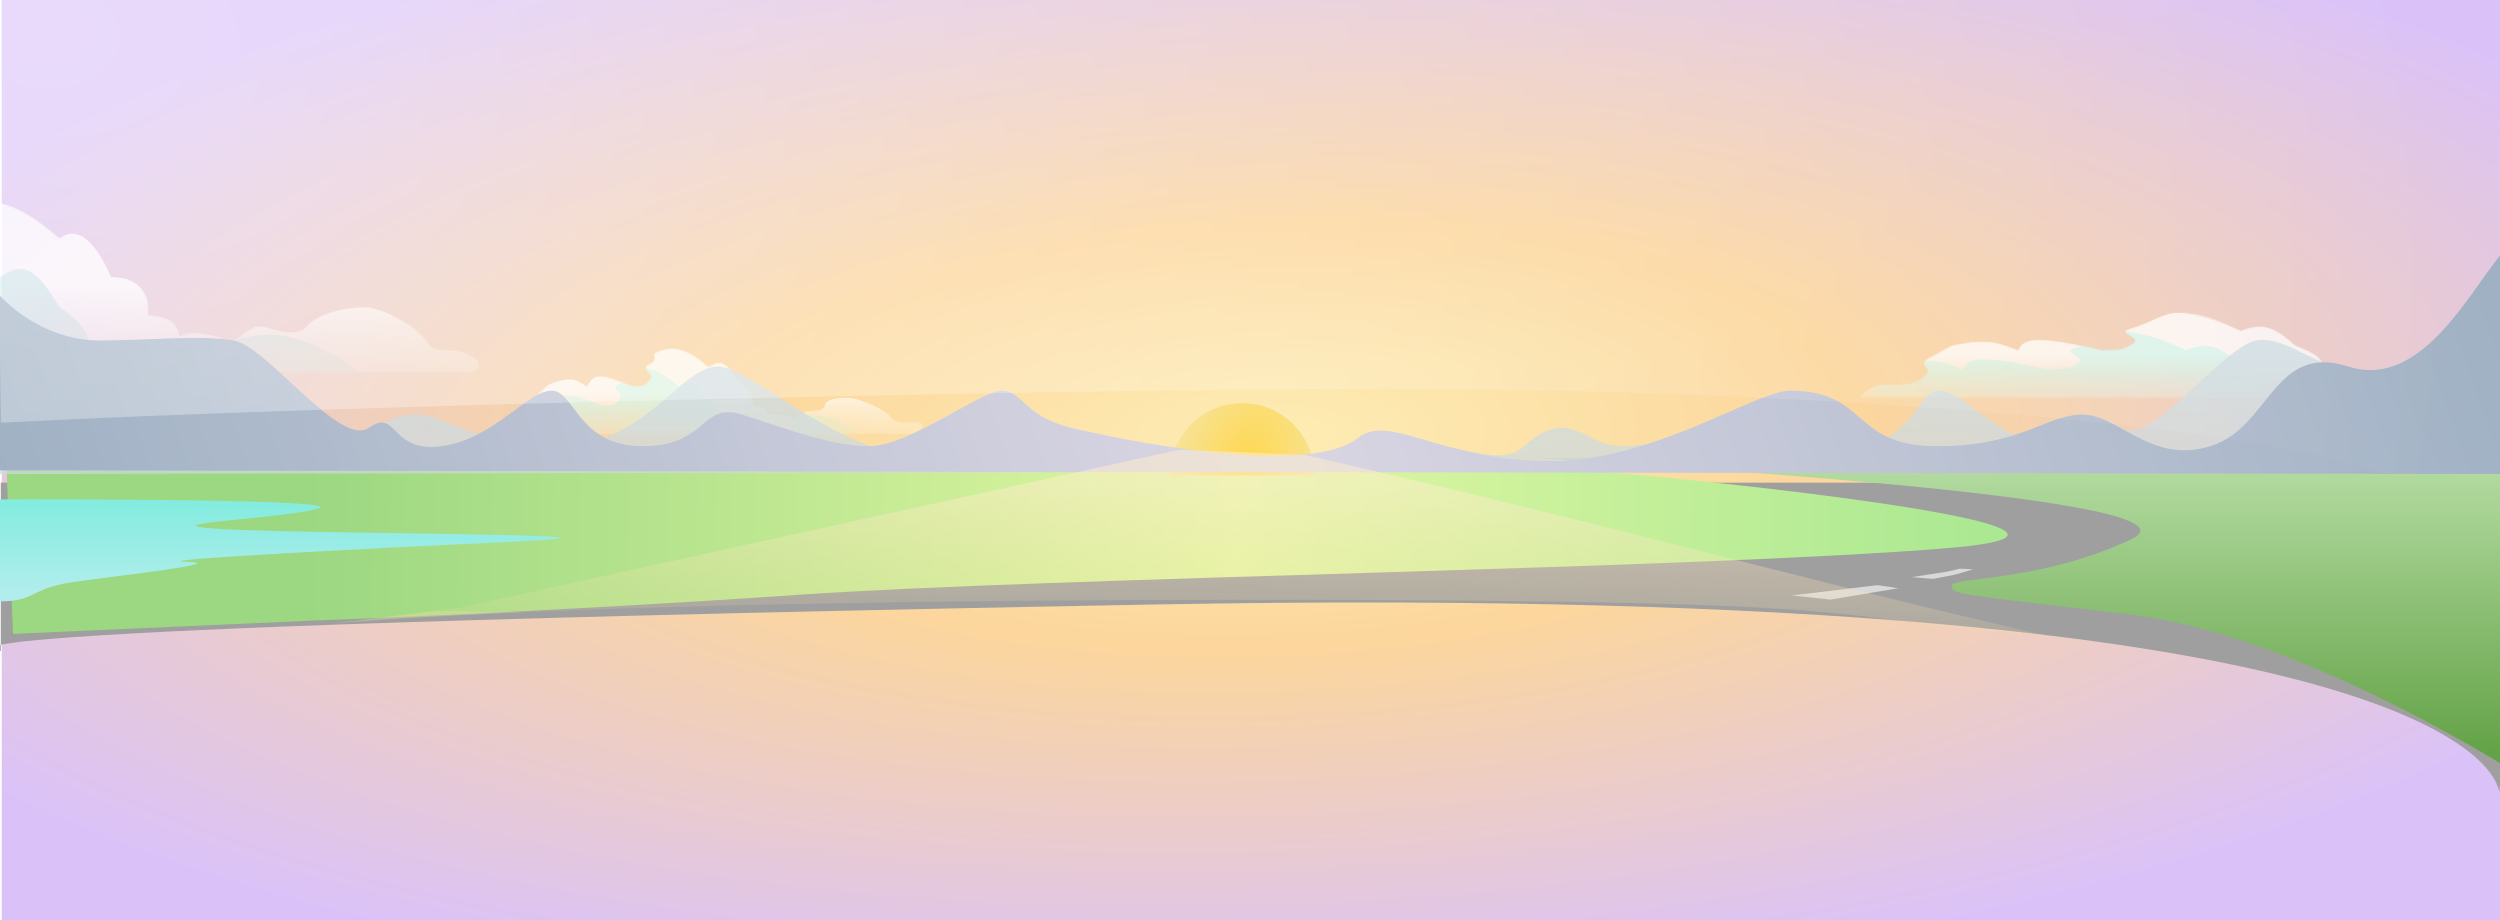 <svg width="1440" height="530" viewBox="0 0 1440 530" fill="none" xmlns="http://www.w3.org/2000/svg">
<g clip-path="url(#clip0_206_34200)">
<path d="M1 0H1443V530H1V0Z" fill="url(#paint0_radial_206_34200)"/>
<path d="M0.444 278.035H1460.26L1439.5 456.5C1439.5 456.5 1439.5 334 666.5 348.166C-106.5 362.333 0.444 375 0.444 375V278.035Z" fill="#9F9F9F"/>
<g filter="url(#filter0_i_206_34200)">
<path d="M-5.265 271.621L-1.489 368.117L170 360.5C170 360.5 304.087 355.728 450.569 345.617C597.052 335.506 967.537 330.707 1112.91 318.7C1258.28 306.693 900.234 270.513 849.084 270.513L689.3 270.513C540.385 270.513 -5.265 271.621 -5.265 271.621Z" fill="url(#paint1_linear_206_34200)"/>
</g>
<g filter="url(#filter1_i_206_34200)">
<path d="M183.787 291.657C195.955 286.95 57.755 286.389 -12.866 286.697V344.702C22.931 348.065 13.099 338.397 41.982 334.278C70.865 330.159 132.78 323.434 107.584 322.593C82.388 321.752 199.765 315.448 297.477 310.908C395.189 306.369 179.178 306.705 128.171 303.763C77.164 300.82 168.577 297.542 183.787 291.657Z" fill="url(#paint2_linear_206_34200)"/>
</g>
<path d="M1032.26 342.955L1081.56 337.033L1093.36 338.834L1054.24 345.371L1032.26 342.955Z" fill="#D9D9D9"/>
<path d="M1101.09 332.43C1101.09 332.43 1116.19 330.14 1119.34 329.655C1122.48 329.17 1129.05 327.536 1129.05 327.536L1136.37 327.923C1136.37 327.923 1128.28 330.566 1125.6 331.077C1122.92 331.588 1113.51 333.438 1113.51 333.438L1101.09 332.43Z" fill="#D9D9D9"/>
<g filter="url(#filter2_i_206_34200)">
<path d="M1442.89 271.617V407.355V455.5C1442.89 455.5 1317.13 374.01 1217.56 362.059C1117.98 350.108 1114.18 350.699 1114.18 345.387C1114.18 340.076 1163.58 343.764 1217.56 318.682C1271.54 293.6 896.988 273.682 873.559 271.764H944.322C1049.75 271.764 1442.89 271.617 1442.89 271.617Z" fill="url(#paint3_linear_206_34200)"/>
</g>
<g opacity="0.75" filter="url(#filter3_f_206_34200)">
<mask id="mask0_206_34200" style="mask-type:alpha" maskUnits="userSpaceOnUse" x="1058" y="179" width="458" height="51">
<path d="M1427.87 207.048C1447.22 205.544 1477.95 215.233 1483.51 219.855C1489.07 224.477 1512.45 221.045 1515.56 223.125C1517.16 224.192 1514.32 227.221 1508.31 229.12H1058.34C1058.34 229.12 1077.09 221.218 1086.77 221.49C1096.44 221.763 1098.86 221.218 1102.49 220.128C1106.12 219.038 1110.35 216.04 1110.35 213.86C1110.35 211.68 1104.91 208.955 1110.35 206.503C1115.8 204.05 1124.26 198.873 1124.26 198.873C1146.45 194.353 1151.32 197.605 1162.37 201.598C1165.48 194.004 1174.72 193.356 1210.75 201.598C1220.38 201.254 1221.63 202.143 1228.29 198.055C1234.94 193.968 1216.19 192.06 1228.29 188.79C1240.38 185.52 1224.66 183.613 1240.38 180.888C1256.11 178.163 1269.73 180.466 1290.58 190.425C1303.76 185.299 1310.51 188.459 1322.03 198.873C1337.08 204.705 1338.35 207.574 1337.15 212.498C1351.07 213.226 1351.89 215.279 1354.08 218.765C1356.42 216.613 1374.07 218.156 1378.28 219.855C1382.48 221.555 1389.16 216.04 1394.6 215.768C1400.05 215.495 1410.93 216.04 1412.75 212.498C1414.56 208.955 1408.51 208.551 1427.87 207.048Z" fill="url(#paint4_linear_206_34200)"/>
</mask>
<g mask="url(#mask0_206_34200)">
<path d="M1427.87 207.048C1447.22 205.544 1477.95 215.233 1483.51 219.855C1489.07 224.477 1512.45 221.045 1515.56 223.125C1517.16 224.192 1514.32 227.221 1508.31 229.12H1070.69C1070.69 229.12 1077.09 221.218 1086.77 221.49C1096.44 221.763 1098.86 221.218 1102.49 220.128C1106.12 219.038 1110.35 216.04 1110.35 213.86C1110.35 211.68 1105.67 209.795 1110.35 206.503C1115.03 203.21 1124.26 198.873 1124.26 198.873C1146.45 194.353 1151.32 197.605 1162.37 201.598C1165.48 194.004 1174.72 193.355 1210.75 201.598C1220.38 201.254 1221.63 202.143 1228.29 198.055C1234.94 193.968 1216.19 192.06 1228.29 188.79C1240.38 185.52 1245.52 180.144 1255.34 180.144C1265.16 180.144 1269.73 180.466 1290.58 190.425C1303.76 185.299 1310.51 188.459 1322.03 198.873C1337.08 204.705 1338.35 207.574 1337.15 212.498C1351.07 213.226 1351.89 215.279 1354.08 218.765C1356.42 216.613 1374.07 218.156 1378.28 219.855C1382.48 221.554 1389.16 216.04 1394.6 215.768C1400.05 215.495 1410.93 216.04 1412.75 212.498C1414.56 208.955 1408.51 208.551 1427.87 207.048Z" fill="url(#paint5_linear_206_34200)"/>
<path d="M1396.25 218.336C1415.6 216.833 1446.33 226.522 1451.89 231.144C1457.45 235.766 1480.83 232.334 1483.94 234.414C1485.54 235.48 1482.69 238.51 1476.68 240.409H1026.72C1026.72 240.409 1045.47 232.506 1055.15 232.779C1064.82 233.051 1067.24 232.506 1070.87 231.416C1074.5 230.326 1078.73 227.329 1078.73 225.149C1078.73 222.969 1073.29 220.244 1078.73 217.791C1084.18 215.339 1092.64 210.161 1092.64 210.161C1114.83 205.641 1119.7 208.894 1130.74 212.886C1133.85 205.292 1143.1 204.644 1179.13 212.886C1188.76 212.543 1190.01 213.431 1196.67 209.344C1203.32 205.256 1184.57 203.349 1196.67 200.079C1208.76 196.809 1193.04 194.901 1208.76 192.176C1224.49 189.451 1238.11 191.754 1258.96 201.714C1272.14 196.588 1278.89 199.748 1290.41 210.161C1305.46 215.993 1306.73 218.863 1305.53 223.786C1319.45 224.515 1320.26 226.567 1322.46 230.054C1324.8 227.901 1342.45 229.444 1346.65 231.144C1350.86 232.843 1357.54 227.329 1362.98 227.056C1368.43 226.784 1379.31 227.329 1381.13 223.786C1382.94 220.244 1376.89 219.84 1396.25 218.336Z" fill="url(#paint6_linear_206_34200)" fill-opacity="0.5"/>
</g>
</g>
<g filter="url(#filter4_d_206_34200)">
<path d="M757.142 269.881C719.676 269.881 740.825 269.881 717.824 269.881C694.822 269.881 727.444 269.881 673.845 269.881C673.845 246.846 692.491 228.172 715.493 228.172C738.495 228.172 757.142 246.846 757.142 269.881Z" fill="url(#paint7_radial_206_34200)"/>
</g>
<g opacity="0.75" filter="url(#filter5_f_206_34200)">
<mask id="mask1_206_34200" style="mask-type:alpha" maskUnits="userSpaceOnUse" x="281" y="200" width="251" height="50">
<path d="M483.33 227.902C493.924 226.399 510.745 236.088 513.788 240.71C516.83 245.332 529.633 241.9 531.334 243.98C532.207 245.046 530.652 248.076 527.361 249.975H281.049C281.049 249.975 291.312 242.072 296.609 242.345C301.906 242.617 303.23 242.072 305.217 240.982C307.203 239.892 309.521 236.895 309.521 234.715C309.521 232.535 306.541 229.81 309.521 227.357C312.5 224.905 317.135 219.727 317.135 219.727C329.282 215.207 331.946 218.46 337.992 222.452C339.695 214.858 344.758 214.21 364.478 222.452C369.75 222.109 370.437 222.997 374.078 218.91C377.72 214.822 367.457 212.915 374.078 209.645C380.7 206.375 372.092 204.467 380.7 201.742C389.307 199.017 396.763 201.32 408.178 211.28C415.394 206.154 419.086 209.314 425.393 219.727C433.631 225.559 434.327 228.429 433.67 233.352C441.29 234.08 441.737 236.133 442.94 239.62C444.218 237.467 453.881 239.01 456.183 240.71C458.484 242.409 462.142 236.895 465.121 236.622C468.101 236.35 474.06 236.895 475.053 233.352C476.046 229.81 472.736 229.406 483.33 227.902Z" fill="url(#paint8_linear_206_34200)"/>
</mask>
<g mask="url(#mask1_206_34200)">
<path d="M488.342 229.12C494.518 229.12 510.745 236.088 513.788 240.71C516.83 245.332 529.633 241.9 531.334 243.98C532.207 245.046 530.652 248.076 527.361 249.975H281.049C281.049 249.975 291.312 242.072 296.609 242.345C301.906 242.617 303.23 242.072 305.217 240.982C307.203 239.892 309.521 236.895 309.521 234.715C309.521 232.535 308.221 230.018 309.521 227.357C310.821 224.696 316.68 221.221 316.68 221.221C328.827 216.701 331.946 218.46 337.992 222.452C342.809 215.217 344.758 214.21 364.478 222.452C369.75 222.109 370.437 222.997 374.078 218.91C377.72 214.822 367.457 212.915 374.078 209.645C380.7 206.375 372.092 204.467 380.7 201.742C389.307 199.017 396.763 201.32 408.178 211.28C415.394 206.154 419.086 209.314 425.393 219.727C433.631 225.559 434.327 228.429 433.67 233.352C441.29 234.08 441.737 236.133 442.94 239.62C444.218 237.467 453.881 239.01 456.183 240.71C458.484 242.409 462.142 236.895 465.121 236.622C468.101 236.35 474.06 236.895 475.053 233.352C476.046 229.81 482.166 229.12 488.342 229.12Z" fill="url(#paint9_linear_206_34200)"/>
<path d="M466.02 239.191C476.614 237.687 493.436 247.376 496.478 251.998C499.521 256.62 512.323 253.188 514.025 255.268C514.897 256.335 513.342 259.364 510.052 261.263H263.74C263.74 261.263 274.003 253.361 279.3 253.633C284.597 253.906 285.921 253.361 287.907 252.271C289.894 251.181 292.211 248.183 292.211 246.003C292.211 243.823 289.232 241.098 292.211 238.646C295.191 236.193 299.826 231.016 299.826 231.016C311.972 226.496 314.636 229.748 320.683 233.741C322.386 226.147 327.448 225.499 347.168 233.741C352.441 233.397 353.127 234.286 356.769 230.198C360.411 226.111 350.148 224.203 356.769 220.933C363.39 217.663 354.782 215.756 363.39 213.031C371.998 210.306 379.453 212.609 390.869 222.568C398.085 217.442 401.777 220.602 408.084 231.016C416.321 236.848 417.018 239.717 416.361 244.641C423.98 245.369 424.427 247.422 425.63 250.908C426.908 248.756 436.572 250.299 438.873 251.998C441.174 253.698 444.832 248.183 447.812 247.911C450.791 247.638 456.75 248.183 457.744 244.641C458.737 241.098 455.426 240.694 466.02 239.191Z" fill="url(#paint10_linear_206_34200)" fill-opacity="0.5"/>
</g>
</g>
<g opacity="0.75" filter="url(#filter6_f_206_34200)">
<mask id="mask2_206_34200" style="mask-type:alpha" maskUnits="userSpaceOnUse" x="-220" y="116" width="502" height="99">
<path d="M184.562 170.44C205.75 167.433 239.393 186.811 245.478 196.055C251.562 205.299 277.167 198.435 280.57 202.595C282.316 204.729 279.205 210.787 272.625 214.585H-220C-220 214.585 -199.474 198.78 -188.88 199.325C-178.286 199.87 -175.637 198.78 -171.664 196.6C-167.691 194.42 -163.057 188.425 -163.057 184.065C-163.057 179.705 -169.016 174.255 -163.057 169.35C-157.097 164.445 -147.828 154.09 -147.828 154.09C-123.534 145.05 -118.207 151.555 -106.113 159.54C-102.708 144.353 -92.583 143.056 -53.143 159.54C-42.598 158.853 -41.225 160.63 -33.941 152.455C-26.658 144.281 -47.184 140.465 -33.941 133.925C-20.699 127.385 -37.914 123.57 -20.699 118.121C-3.483 112.671 11.428 117.276 34.258 137.195C48.69 126.944 56.075 133.263 68.689 154.09C85.164 165.754 86.556 171.493 85.242 181.34C100.482 182.797 101.375 186.902 103.782 193.875C106.338 189.571 125.664 192.656 130.267 196.055C134.869 199.454 142.185 188.425 148.144 187.88C154.104 187.335 166.022 188.425 168.008 181.34C169.995 174.255 163.373 173.447 184.562 170.44Z" fill="url(#paint11_linear_206_34200)"/>
</mask>
<g mask="url(#mask2_206_34200)">
<path d="M210.356 176.984C218.908 176.984 239.393 186.811 245.477 196.055C251.562 205.299 255.078 199.503 266.638 203.052C274.873 205.58 279.205 210.787 272.625 214.585H-220C-220 214.585 -199.474 198.78 -188.88 199.325C-178.286 199.87 -175.638 198.78 -171.665 196.6C-167.692 194.42 -163.057 188.425 -163.057 184.065C-163.057 179.705 -169.016 174.255 -163.057 169.35C-157.098 164.445 -147.828 154.09 -147.828 154.09C-123.535 145.05 -118.207 151.555 -106.114 159.54C-102.708 144.353 -92.583 143.056 -53.144 159.54C-42.598 158.853 -41.225 160.63 -33.942 152.455C-26.658 144.281 -47.184 140.465 -33.942 133.925C-20.699 127.385 -37.914 123.57 -20.699 118.12C-3.484 112.671 11.428 117.276 34.258 137.195C48.69 126.944 59.505 149.572 63.938 159.54C81.833 159.54 86.556 171.493 85.242 181.34C100.482 182.797 101.375 186.902 103.781 193.875C106.337 189.571 125.664 192.656 130.267 196.055C134.869 199.454 142.185 188.425 148.144 187.88C154.103 187.335 169.592 196.186 176.784 187.88C183.976 179.574 201.805 176.984 210.356 176.984Z" fill="url(#paint12_linear_206_34200)"/>
<path d="M149.942 193.017C171.13 190.01 204.773 209.388 210.858 218.632C216.943 227.876 242.547 221.012 245.951 225.172C247.696 227.305 244.585 233.364 238.005 237.162H-254.619C-254.619 237.162 -234.093 221.357 -223.499 221.902C-212.905 222.447 -210.257 221.357 -206.284 219.177C-202.311 216.997 -197.676 211.002 -197.676 206.642C-197.676 202.282 -203.635 196.832 -197.676 191.927C-191.717 187.022 -182.447 176.667 -182.447 176.667C-158.154 167.627 -152.826 174.132 -140.733 182.117C-137.327 166.929 -127.202 165.632 -87.763 182.117C-77.217 181.43 -75.844 183.207 -68.561 175.032C-61.278 166.857 -81.803 163.042 -68.561 156.502C-55.318 149.962 -72.534 146.147 -55.318 140.697C-38.103 135.247 -23.192 139.853 -0.362 159.772C14.07 149.52 21.455 155.839 34.069 176.667C50.544 188.331 51.937 194.07 50.623 203.917C65.862 205.373 66.755 209.479 69.162 216.452C71.718 212.147 91.045 215.233 95.647 218.632C100.25 222.03 107.565 211.002 113.525 210.457C119.484 209.912 131.402 211.002 133.389 203.917C135.375 196.832 128.754 196.024 149.942 193.017Z" fill="url(#paint13_linear_206_34200)" fill-opacity="0.5"/>
</g>
</g>
<path d="M1439.04 270.895V164.029C1426.05 181.84 1394.1 217.462 1370.16 217.462C1340.23 217.462 1319.01 192.835 1299.69 196.111C1280.37 199.387 1238.41 258.13 1221.94 246.381C1205.47 234.633 1209.91 261.293 1179.98 257C1150.05 252.707 1130.73 225.03 1117.12 225.03C1103.5 225.03 1102.23 257 1064.7 257C1027.18 257 1031.61 231.244 1007.7 238.812C983.788 246.381 956.869 257 934.383 257C911.898 257 904.466 233.111 877.905 257C861.649 271.622 833.991 250.561 807.072 257C780.153 263.439 697.654 275.187 625.764 257C553.874 238.812 607.871 264.569 546.432 265.585C484.993 266.602 434.341 211.136 413.185 211.136C392.029 211.136 371.141 257 321.737 257C272.332 257 259.031 238.812 237.971 238.812C216.911 238.812 198.859 267.619 164.497 257C130.136 246.381 128.552 197.241 85.165 211.136C41.778 225.03 26.893 263.439 8.842 244.235C0.365 235.217 -3.325 225.006 -4.618 216.594V202.55C-5.25 205.645 -5.527 210.674 -4.618 216.594V273.041L1439.04 270.895Z" fill="url(#paint14_linear_206_34200)"/>
<path d="M-5.265 164.029V270.895L1442.82 273.041V202.55C1444.36 210.044 1457.31 128.637 1442.82 144C1424.72 163.204 1396.28 225.03 1352.76 211.136C1309.24 197.241 1307.65 246.381 1273.19 257C1238.72 267.619 1220.61 238.812 1199.49 238.812C1178.36 238.812 1165.02 257 1115.47 257C1065.91 257 1076.53 225.03 1030.98 225.03C1011.12 225.03 951.708 266.602 890.081 265.585C828.453 264.569 800.4 237.968 782.292 252.187C752.23 275.791 644.002 252.82 617 246.381C589.998 239.942 588.913 225.03 577 225.03C565.087 225.03 523.493 257 500.938 257C478.384 257 451.382 246.381 427.398 238.812C403.414 231.244 407.862 257 370.218 257C332.575 257 331.304 225.03 317.644 225.03C303.985 225.03 284.607 252.707 254.587 257C224.568 261.293 229.015 234.633 212.496 246.381C195.978 258.13 153.887 199.387 134.509 196.111C115.131 192.835 86.52 196.111 56.5 196.111C32.484 196.111 7.76 181.84 -5.265 164.029Z" fill="url(#paint15_radial_206_34200)"/>
<path d="M263.481 350.267L679.5 259L751 262C921.002 300.433 1017.4 328.853 1178.17 366.031C1185.22 366.851 1211.35 373.617 1211.35 373.617C1199.98 371.045 1188.93 368.518 1178.17 366.031C1177.93 366.003 1177.71 365.982 1177.52 365.968C1038.06 356.214 1113.57 345.481 721.462 345.481C329.359 345.481 191.964 359.114 191.964 359.114L263.481 350.267Z" fill="url(#paint16_linear_206_34200)" fill-opacity="0.65"/>
<g filter="url(#filter7_b_206_34200)">
<path d="M0.5 243.5L-3 -2H1440V330.5C1436.83 321.471 1420.5 290 1402 284.5C1332.45 241.683 1009 223.881 802.058 223.881C637.899 223.881 197 233 0.5 243.5Z" fill="url(#paint17_radial_206_34200)"/>
</g>
</g>
<defs>
<filter id="filter0_i_206_34200" x="-5.265" y="267.513" width="1161.66" height="100.604" filterUnits="userSpaceOnUse" color-interpolation-filters="sRGB">
<feFlood flood-opacity="0" result="BackgroundImageFix"/>
<feBlend mode="normal" in="SourceGraphic" in2="BackgroundImageFix" result="shape"/>
<feColorMatrix in="SourceAlpha" type="matrix" values="0 0 0 0 0 0 0 0 0 0 0 0 0 0 0 0 0 0 127 0" result="hardAlpha"/>
<feOffset dx="9" dy="-3"/>
<feGaussianBlur stdDeviation="27"/>
<feComposite in2="hardAlpha" operator="arithmetic" k2="-1" k3="1"/>
<feColorMatrix type="matrix" values="0 0 0 0 0.61 0 0 0 0 0.787 0 0 0 0 0.41 0 0 0 1 0"/>
<feBlend mode="normal" in2="shape" result="effect1_innerShadow_206_34200"/>
</filter>
<filter id="filter1_i_206_34200" x="-12.866" y="286.628" width="335.405" height="59.772" filterUnits="userSpaceOnUse" color-interpolation-filters="sRGB">
<feFlood flood-opacity="0" result="BackgroundImageFix"/>
<feBlend mode="normal" in="SourceGraphic" in2="BackgroundImageFix" result="shape"/>
<feColorMatrix in="SourceAlpha" type="matrix" values="0 0 0 0 0 0 0 0 0 0 0 0 0 0 0 0 0 0 127 0" result="hardAlpha"/>
<feOffset dy="1"/>
<feGaussianBlur stdDeviation="15"/>
<feComposite in2="hardAlpha" operator="arithmetic" k2="-1" k3="1"/>
<feColorMatrix type="matrix" values="0 0 0 0 0.036 0 0 0 0 0.452 0 0 0 0 0.583 0 0 0 0.6 0"/>
<feBlend mode="normal" in2="shape" result="effect1_innerShadow_206_34200"/>
</filter>
<filter id="filter2_i_206_34200" x="873.559" y="263.617" width="579.333" height="191.883" filterUnits="userSpaceOnUse" color-interpolation-filters="sRGB">
<feFlood flood-opacity="0" result="BackgroundImageFix"/>
<feBlend mode="normal" in="SourceGraphic" in2="BackgroundImageFix" result="shape"/>
<feColorMatrix in="SourceAlpha" type="matrix" values="0 0 0 0 0 0 0 0 0 0 0 0 0 0 0 0 0 0 127 0" result="hardAlpha"/>
<feOffset dx="10" dy="-8"/>
<feGaussianBlur stdDeviation="27"/>
<feComposite in2="hardAlpha" operator="arithmetic" k2="-1" k3="1"/>
<feColorMatrix type="matrix" values="0 0 0 0 0.761 0 0 0 0 0.875 0 0 0 0 0.557 0 0 0 1 0"/>
<feBlend mode="normal" in2="shape" result="effect1_innerShadow_206_34200"/>
</filter>
<filter id="filter3_f_206_34200" x="1055.36" y="177.166" width="463.613" height="54.931" filterUnits="userSpaceOnUse" color-interpolation-filters="sRGB">
<feFlood flood-opacity="0" result="BackgroundImageFix"/>
<feBlend mode="normal" in="SourceGraphic" in2="BackgroundImageFix" result="shape"/>
<feGaussianBlur stdDeviation="1.489" result="effect1_foregroundBlur_206_34200"/>
</filter>
<filter id="filter4_d_206_34200" x="565.845" y="124.172" width="299.297" height="257.709" filterUnits="userSpaceOnUse" color-interpolation-filters="sRGB">
<feFlood flood-opacity="0" result="BackgroundImageFix"/>
<feColorMatrix in="SourceAlpha" type="matrix" values="0 0 0 0 0 0 0 0 0 0 0 0 0 0 0 0 0 0 127 0" result="hardAlpha"/>
<feOffset dy="4"/>
<feGaussianBlur stdDeviation="54"/>
<feComposite in2="hardAlpha" operator="out"/>
<feColorMatrix type="matrix" values="0 0 0 0 0.992 0 0 0 0 0.929 0 0 0 0 0.707 0 0 0 1 0"/>
<feBlend mode="normal" in2="BackgroundImageFix" result="effect1_dropShadow_206_34200"/>
<feBlend mode="normal" in="SourceGraphic" in2="effect1_dropShadow_206_34200" result="shape"/>
</filter>
<filter id="filter5_f_206_34200" x="278.072" y="197.705" width="256.479" height="55.247" filterUnits="userSpaceOnUse" color-interpolation-filters="sRGB">
<feFlood flood-opacity="0" result="BackgroundImageFix"/>
<feBlend mode="normal" in="SourceGraphic" in2="BackgroundImageFix" result="shape"/>
<feGaussianBlur stdDeviation="1.489" result="effect1_foregroundBlur_206_34200"/>
</filter>
<filter id="filter6_f_206_34200" x="-222.977" y="113.023" width="501.782" height="104.539" filterUnits="userSpaceOnUse" color-interpolation-filters="sRGB">
<feFlood flood-opacity="0" result="BackgroundImageFix"/>
<feBlend mode="normal" in="SourceGraphic" in2="BackgroundImageFix" result="shape"/>
<feGaussianBlur stdDeviation="1.489" result="effect1_foregroundBlur_206_34200"/>
</filter>
<filter id="filter7_b_206_34200" x="-9" y="-8" width="1455" height="344.5" filterUnits="userSpaceOnUse" color-interpolation-filters="sRGB">
<feFlood flood-opacity="0" result="BackgroundImageFix"/>
<feGaussianBlur in="BackgroundImageFix" stdDeviation="3"/>
<feComposite in2="SourceAlpha" operator="in" result="effect1_backgroundBlur_206_34200"/>
<feBlend mode="normal" in="SourceGraphic" in2="effect1_backgroundBlur_206_34200" result="shape"/>
</filter>
<radialGradient id="paint0_radial_206_34200" cx="0" cy="0" r="1" gradientUnits="userSpaceOnUse" gradientTransform="translate(732.773 251.634) rotate(-91.86) scale(327.012 889.967)">
<stop stop-color="#FDEDB4"/>
<stop offset="0.37" stop-color="#FCD69C"/>
<stop offset="0.992" stop-color="#DAC2F9"/>
</radialGradient>
<linearGradient id="paint1_linear_206_34200" x1="1280.5" y1="304.5" x2="165.003" y2="293.741" gradientUnits="userSpaceOnUse">
<stop stop-color="#99E38D"/>
<stop offset="0.516" stop-color="#E1F7A2"/>
<stop offset="1" stop-color="#9CD781"/>
</linearGradient>
<linearGradient id="paint2_linear_206_34200" x1="154.837" y1="286.628" x2="154.837" y2="345.4" gradientUnits="userSpaceOnUse">
<stop stop-color="#82ECDF"/>
<stop offset="0.927" stop-color="#B2EDED"/>
</linearGradient>
<linearGradient id="paint3_linear_206_34200" x1="1115.44" y1="271.617" x2="1115.44" y2="442.617" gradientUnits="userSpaceOnUse">
<stop stop-color="#B6DDA4"/>
<stop offset="1" stop-color="#63A246"/>
</linearGradient>
<linearGradient id="paint4_linear_206_34200" x1="1286.96" y1="204.474" x2="1286.96" y2="255.648" gradientUnits="userSpaceOnUse">
<stop stop-color="white"/>
<stop offset="1" stop-color="white" stop-opacity="0"/>
</linearGradient>
<linearGradient id="paint5_linear_206_34200" x1="1286.96" y1="204.474" x2="1286.96" y2="255.648" gradientUnits="userSpaceOnUse">
<stop stop-color="white"/>
<stop offset="1" stop-color="white" stop-opacity="0"/>
</linearGradient>
<linearGradient id="paint6_linear_206_34200" x1="1255.34" y1="215.762" x2="1255.34" y2="266.936" gradientUnits="userSpaceOnUse">
<stop stop-color="#AFFFF6"/>
<stop offset="1" stop-color="white" stop-opacity="0"/>
</linearGradient>
<radialGradient id="paint7_radial_206_34200" cx="0" cy="0" r="1" gradientUnits="userSpaceOnUse" gradientTransform="translate(715.56 269.881) rotate(-160.818) scale(44.236 79.58)">
<stop stop-color="#FFD74A"/>
<stop offset="1" stop-color="#F7E39C"/>
</radialGradient>
<linearGradient id="paint8_linear_206_34200" x1="406.194" y1="225.328" x2="406.194" y2="276.502" gradientUnits="userSpaceOnUse">
<stop stop-color="white"/>
<stop offset="1" stop-color="white" stop-opacity="0"/>
</linearGradient>
<linearGradient id="paint9_linear_206_34200" x1="406.194" y1="225.328" x2="406.194" y2="276.502" gradientUnits="userSpaceOnUse">
<stop stop-color="white"/>
<stop offset="1" stop-color="white" stop-opacity="0"/>
</linearGradient>
<linearGradient id="paint10_linear_206_34200" x1="388.885" y1="236.617" x2="388.885" y2="287.791" gradientUnits="userSpaceOnUse">
<stop stop-color="#AFFFF6"/>
<stop offset="1" stop-color="white" stop-opacity="0"/>
</linearGradient>
<linearGradient id="paint11_linear_206_34200" x1="30.291" y1="165.292" x2="30.291" y2="267.64" gradientUnits="userSpaceOnUse">
<stop stop-color="white"/>
<stop offset="1" stop-color="white" stop-opacity="0"/>
</linearGradient>
<linearGradient id="paint12_linear_206_34200" x1="30.291" y1="165.292" x2="30.291" y2="267.64" gradientUnits="userSpaceOnUse">
<stop stop-color="white"/>
<stop offset="1" stop-color="white" stop-opacity="0"/>
</linearGradient>
<linearGradient id="paint13_linear_206_34200" x1="-4.329" y1="187.869" x2="-4.329" y2="290.217" gradientUnits="userSpaceOnUse">
<stop stop-color="#9CDCD5"/>
<stop offset="1" stop-color="white" stop-opacity="0.2"/>
</linearGradient>
<linearGradient id="paint14_linear_206_34200" x1="716.918" y1="164.029" x2="716.918" y2="273.041" gradientUnits="userSpaceOnUse">
<stop stop-color="#D4E2E7"/>
<stop offset="1" stop-color="#CED9DD" stop-opacity="0.7"/>
</linearGradient>
<radialGradient id="paint15_radial_206_34200" cx="0" cy="0" r="1" gradientUnits="userSpaceOnUse" gradientTransform="translate(719.072 231.017) rotate(160.775) scale(789.757 10451.4)">
<stop stop-color="#DBD6E4"/>
<stop offset="1" stop-color="#97ACBF"/>
</radialGradient>
<linearGradient id="paint16_linear_206_34200" x1="717.198" y1="278.769" x2="715.516" y2="361.286" gradientUnits="userSpaceOnUse">
<stop stop-color="#FFEDCB" stop-opacity="0.79"/>
<stop offset="1" stop-color="#FDE0A7" stop-opacity="0.2"/>
<stop offset="1" stop-color="#FDE0A7" stop-opacity="0.5"/>
</linearGradient>
<radialGradient id="paint17_radial_206_34200" cx="0" cy="0" r="1" gradientUnits="userSpaceOnUse" gradientTransform="translate(9.979 7.58) rotate(12.191) scale(1440.36 951.508)">
<stop stop-color="white" stop-opacity="0.4"/>
<stop offset="1" stop-color="white" stop-opacity="0"/>
</radialGradient>
<clipPath id="clip0_206_34200">
<rect width="1440" height="530" fill="white"/>
</clipPath>
</defs>
</svg>
